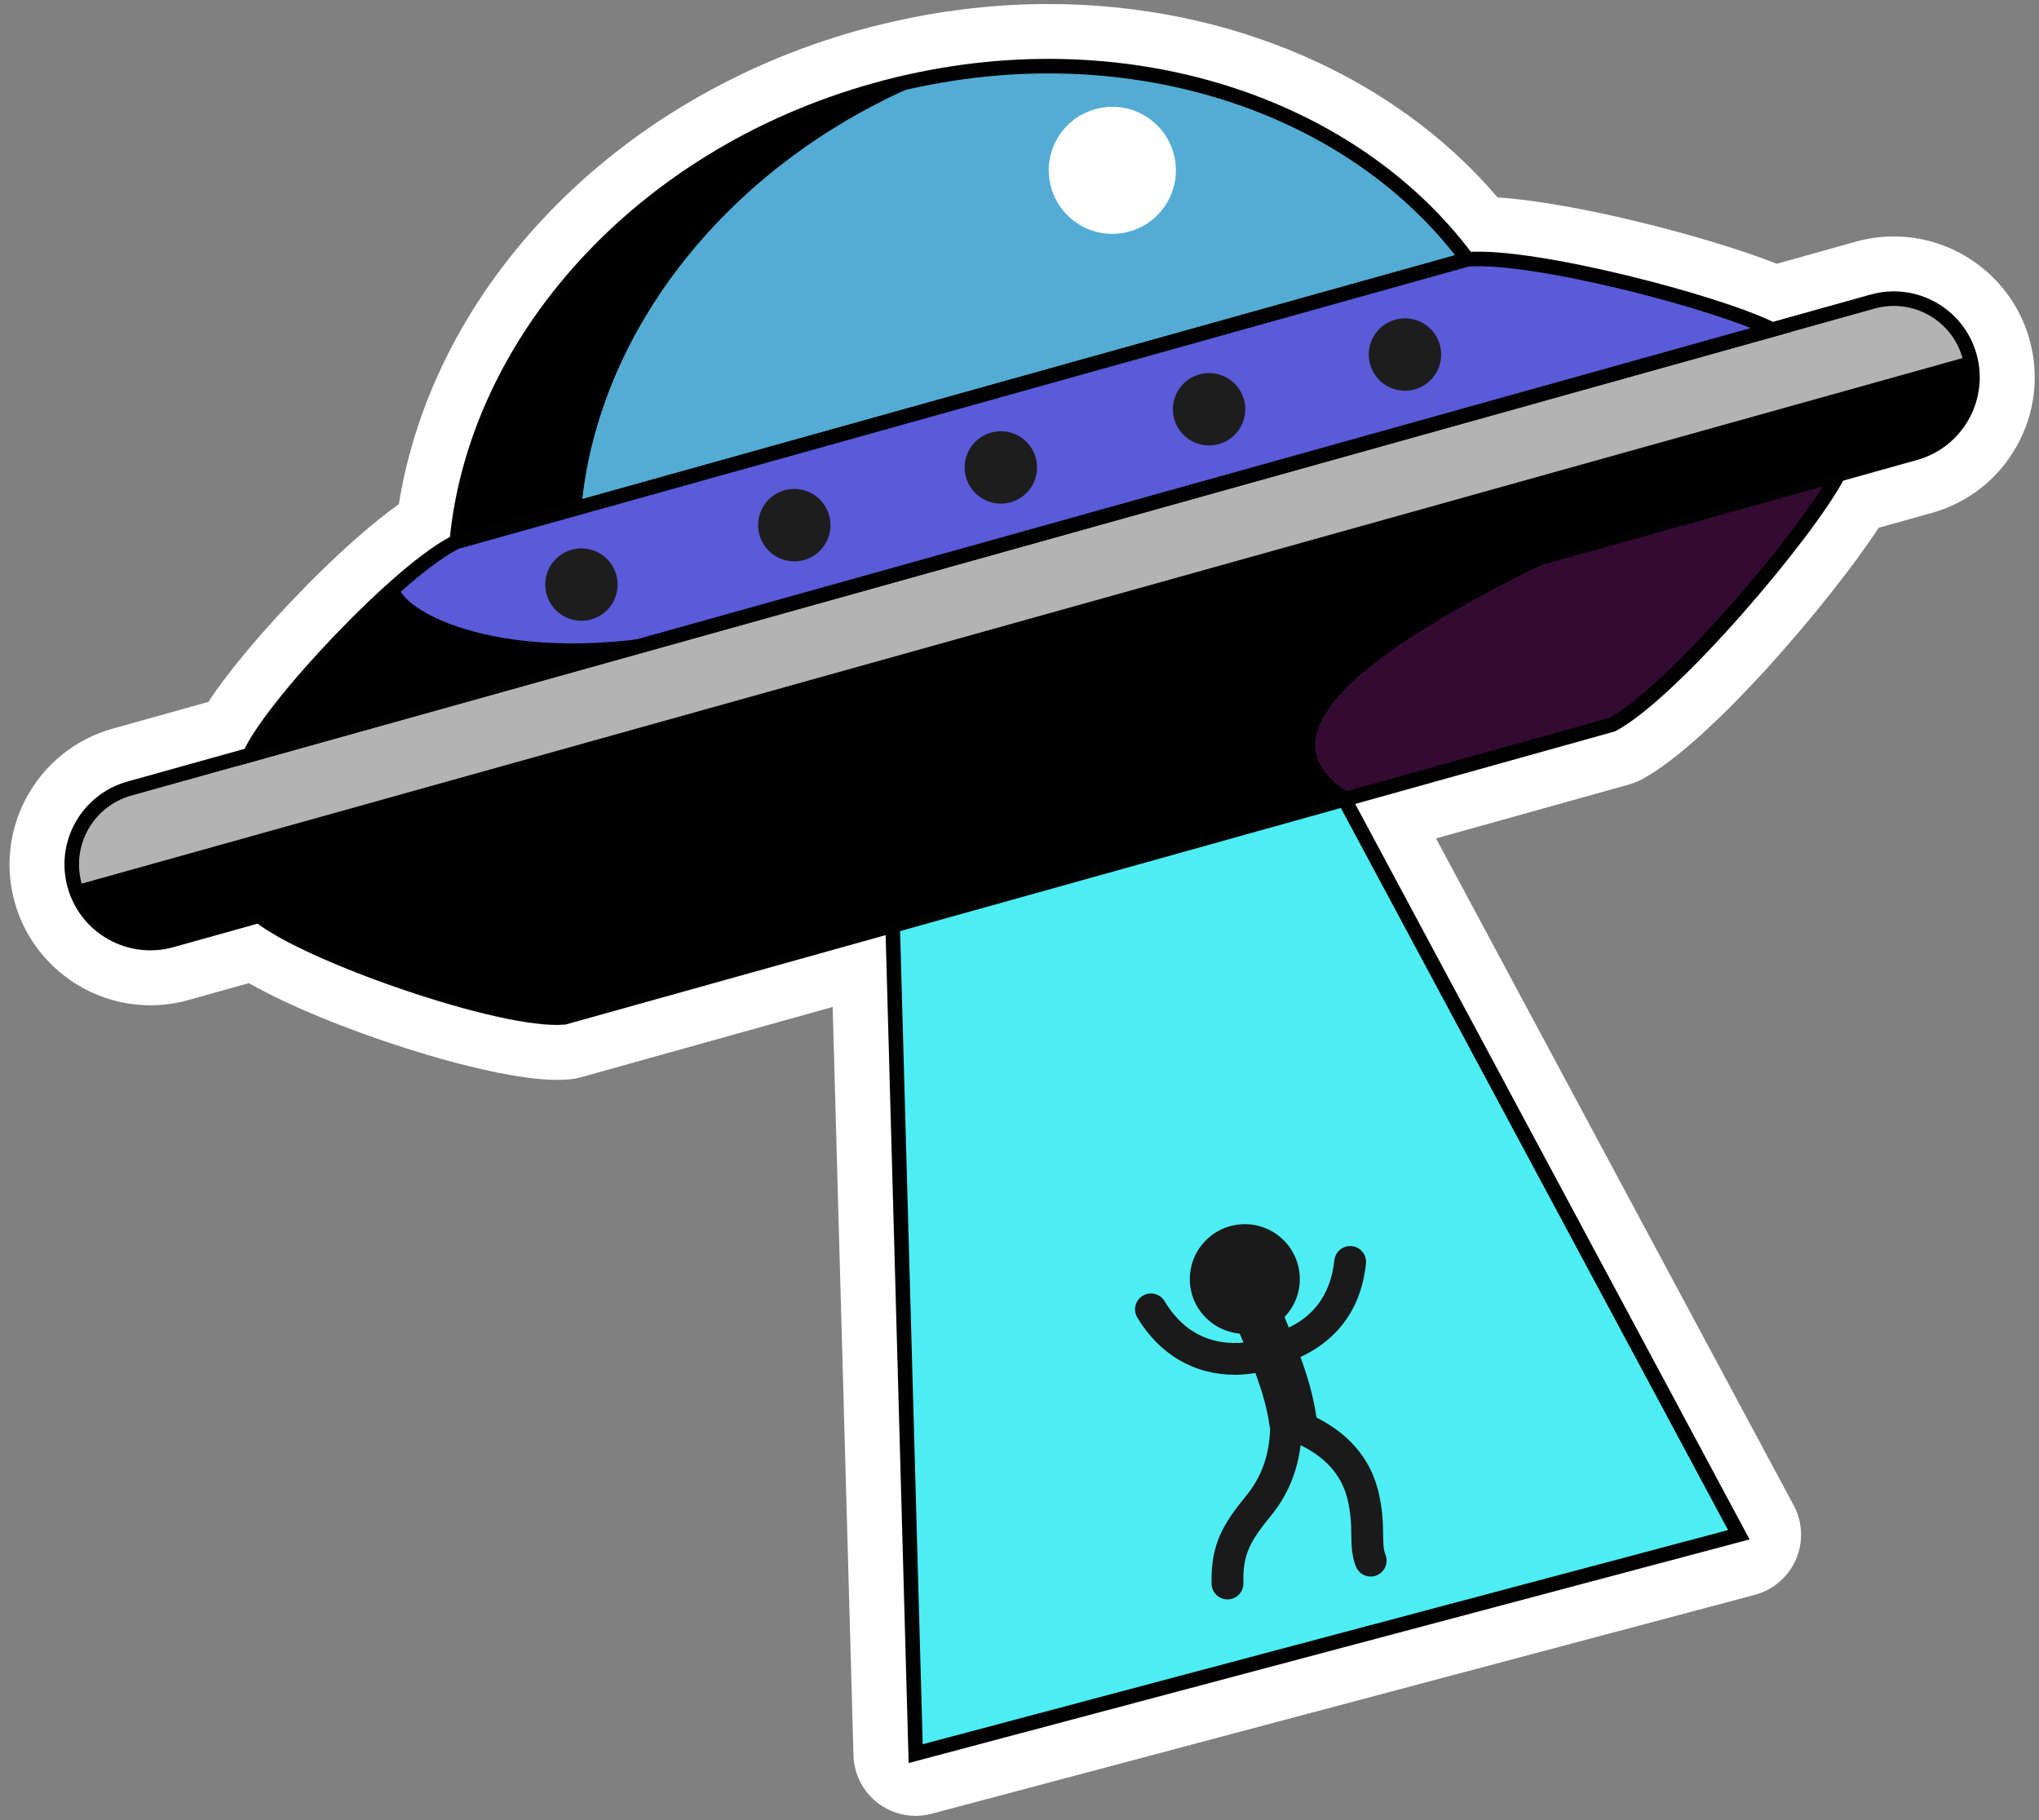 <?xml version="1.0" encoding="UTF-8"?>
<svg width="140px" height="125px" viewBox="0 0 140 125" version="1.1" xmlns="http://www.w3.org/2000/svg" xmlns:xlink="http://www.w3.org/1999/xlink">
    <rect x="0" y="0" width="140" height="125" fill="#808080" stroke="none"/>
    <!-- Generator: Sketch 53.1 (72631) - https://sketchapp.com -->
    <title>Group 60Sticker6</title>
    <desc>Created with Sketch.</desc>
    <g id="Page-1" stroke="none" stroke-width="1" fill="none" fill-rule="evenodd">
        <g id="Group-60" transform="translate(0.653, 0.276)">
            <path d="M138.693,23.032 C137.531,18.87 133.701,15.962 129.38,15.962 C128.5,15.962 127.622,16.083 126.77,16.321 L121.341,17.838 C116.768,16.031 107.642,13.642 102.172,13.281 C95.058,4.928 83.707,0.001 71.341,1.42108547e-14 C67.872,1.42108547e-14 64.364,0.387 60.914,1.153 C60.784,1.18 60.636,1.214 60.489,1.248 C59.671,1.437 58.954,1.617 58.295,1.802 C41.55,6.479 29.135,19.396 26.732,34.351 C25.887,34.948 24.954,35.694 23.919,36.599 C23.913,36.604 23.906,36.61 23.9,36.615 C23.833,36.672 23.763,36.734 23.694,36.797 C22.966,37.442 22.225,38.133 21.478,38.862 L21.426,38.913 L21.206,39.128 C20.982,39.348 20.759,39.57 20.535,39.797 L20.338,39.998 L20.224,40.113 C19.864,40.482 19.519,40.84 19.177,41.203 L19.095,41.29 C18.975,41.417 18.855,41.544 18.737,41.672 C18.578,41.843 18.412,42.024 18.245,42.208 C18.083,42.385 17.914,42.573 17.747,42.76 C17.602,42.921 17.458,43.084 17.315,43.246 C17.037,43.563 16.755,43.889 16.483,44.21 L16.352,44.368 L16.269,44.469 C16.043,44.74 15.822,45.009 15.61,45.273 L15.356,45.591 C15.127,45.883 14.919,46.153 14.721,46.418 L14.684,46.467 L14.593,46.586 C14.324,46.949 14.096,47.273 13.886,47.582 L13.754,47.783 C13.722,47.832 13.691,47.88 13.66,47.927 L7.07,49.768 C1.925,51.216 -1.08,56.567 0.36,61.698 C1.519,65.856 5.348,68.764 9.67,68.764 C10.548,68.764 11.426,68.643 12.277,68.405 L16.435,67.242 C21.832,70.326 32.78,73.886 37.567,73.886 C37.878,73.886 38.177,73.874 38.46,73.849 C38.722,73.826 38.982,73.779 39.235,73.708 L56.518,68.879 L57.947,120.277 C57.983,121.582 58.614,122.8 59.661,123.581 C60.407,124.139 61.306,124.431 62.217,124.431 C62.585,124.431 62.954,124.384 63.316,124.287 L91.576,116.77 L119.836,109.254 C121.097,108.918 122.136,108.023 122.657,106.825 C123.176,105.627 123.12,104.257 122.503,103.106 L97.946,57.303 L111.208,53.598 C111.509,53.514 111.8,53.397 112.076,53.249 C116.752,50.743 125.008,41.053 128.343,35.968 L131.981,34.951 C134.468,34.257 136.539,32.635 137.806,30.383 C139.074,28.132 139.388,25.521 138.693,23.032" id="Fill-110" fill="#FFFFFF"></path>
            <polygon id="Fill-112" fill="#4CEEF3" points="85.087 42.36 72.663 45.663 60.24 48.967 62.218 120.159 90.478 112.641 118.737 105.125"></polygon>
            <polygon id="Stroke-114" stroke="#020202" points="85.087 42.36 72.663 45.663 60.24 48.967 62.218 120.159 90.478 112.641 118.737 105.125"></polygon>
            <path d="M59.445,5.917 C43.235,10.445 31.998,23.23 30.709,36.929 L100.1,17.535 C91.896,6.491 75.662,1.384 59.445,5.917" id="Fill-116" fill="#53ACD3"></path>
            <path d="M59.445,5.917 C43.235,10.445 31.998,23.23 30.709,36.929 L100.1,17.535 C91.896,6.491 75.662,1.384 59.445,5.917 Z" id="Stroke-118" stroke="#020202"></path>
            <path d="M63.809,4.929 C62.358,5.183 60.903,5.51 59.446,5.917 C43.236,10.445 31.998,23.23 30.709,36.929 L39.27,34.536 C40.446,22.056 49.881,10.339 63.809,4.929" id="Fill-120" fill="#000000"></path>
            <path d="M134.578,24.182 C135.382,27.056 133.705,30.035 130.831,30.836 L11.126,64.29 C8.255,65.094 5.274,63.413 4.474,60.543 C3.668,57.674 5.346,54.692 8.22,53.883 L127.921,20.435 C130.793,19.632 133.775,21.307 134.578,24.182" id="Fill-122" fill="#B3B3B3"></path>
            <path d="M134.578,24.182 C135.382,27.056 133.705,30.035 130.831,30.836 L11.126,64.29 C8.255,65.094 5.274,63.413 4.474,60.543 C3.668,57.674 5.346,54.692 8.22,53.883 L127.921,20.435 C130.793,19.632 133.775,21.307 134.578,24.182 Z" id="Stroke-124" stroke="#020202"></path>
            <path d="M16.494,51.575 C17.979,48.187 26.999,38.641 30.709,36.928 L100.1,17.535 C104.576,17.163 117.33,20.488 121.03,22.361 C118.147,23.166 16.494,51.575 16.494,51.575" id="Fill-126" fill="#595BD9"></path>
            <path d="M16.494,51.575 C17.979,48.187 26.999,38.641 30.709,36.928 L100.1,17.535 C104.576,17.163 117.33,20.488 121.03,22.361 C118.147,23.166 16.494,51.575 16.494,51.575 Z" id="Stroke-128" stroke="#020202"></path>
            <path d="M17.145,62.609 C20.41,65.274 33.846,69.966 38.085,69.593 L110.058,49.483 C114.188,47.27 123.416,36.404 125.565,32.31 C122.574,33.146 17.145,62.609 17.145,62.609" id="Fill-130" fill="#330A32"></path>
            <path d="M17.145,62.609 C20.41,65.274 33.846,69.966 38.085,69.593 L110.058,49.483 C114.188,47.27 123.416,36.404 125.565,32.31 C122.574,33.146 17.145,62.609 17.145,62.609 Z" id="Stroke-132" stroke="#020202"></path>
            <path d="M11.126,64.29 L130.831,30.836 C133.705,30.035 135.382,27.056 134.578,24.182 L4.474,60.543 C5.274,63.414 8.255,65.094 11.126,64.29" id="Fill-134" fill="#000000"></path>
            <path d="M79.924,10.249 C80.573,12.569 79.218,14.977 76.897,15.623 C74.573,16.274 72.167,14.92 71.519,12.596 C70.869,10.275 72.226,7.867 74.548,7.221 C76.866,6.571 79.278,7.928 79.924,10.249" id="Fill-136" fill="#FFFFFF"></path>
            <path d="M41.663,39.202 C42.032,40.524 41.261,41.896 39.938,42.267 C38.614,42.636 37.243,41.861 36.875,40.54 C36.505,39.218 37.275,37.845 38.6,37.477 C39.921,37.106 41.293,37.88 41.663,39.202" id="Fill-138" fill="#1E1D1D"></path>
            <path d="M56.278,35.12 C56.649,36.442 55.877,37.815 54.553,38.186 C53.232,38.554 51.859,37.779 51.493,36.459 C51.119,35.134 51.893,33.765 53.215,33.391 C54.538,33.026 55.911,33.799 56.278,35.12" id="Fill-140" fill="#1E1D1D"></path>
            <path d="M70.46,31.155 C70.831,32.48 70.06,33.852 68.735,34.221 C67.411,34.59 66.042,33.818 65.672,32.494 C65.303,31.174 66.073,29.801 67.398,29.432 C68.721,29.06 70.09,29.834 70.46,31.155" id="Fill-142" fill="#1E1D1D"></path>
            <path d="M84.759,27.161 C85.129,28.481 84.356,29.855 83.032,30.225 C81.71,30.595 80.339,29.822 79.968,28.499 C79.6,27.175 80.373,25.805 81.693,25.437 C83.016,25.067 84.387,25.838 84.759,27.161" id="Fill-144" fill="#1E1D1D"></path>
            <path d="M98.21,23.401 C98.576,24.725 97.803,26.099 96.481,26.468 C95.159,26.838 93.789,26.062 93.419,24.742 C93.049,23.418 93.822,22.048 95.143,21.679 C96.468,21.307 97.836,22.08 98.21,23.401" id="Fill-146" fill="#1E1D1D"></path>
            <path d="M107.622,37.324 C76.781,45.946 17.145,62.609 17.145,62.609 C20.41,65.273 33.847,69.966 38.086,69.593 L92.376,54.424 C84.027,49.765 96.485,42.606 107.622,37.324" id="Fill-148" fill="#000000"></path>
            <path d="M26.665,39.871 C22.57,43.472 17.564,49.127 16.494,51.574 C16.494,51.574 30.561,47.644 48.374,42.663 C34.949,45.949 26.966,41.947 26.665,39.871" id="Fill-150" fill="#000000"></path>
            <path d="M94.474,106.499 C94.329,106.139 94.324,105.706 94.314,105.105 C94.302,104.334 94.287,103.373 93.971,102.083 C93.221,99.165 91.116,97.779 89.738,97.077 C89.532,95.612 89.104,94.191 88.639,92.917 C90.474,92.074 92.74,90.28 93.136,86.503 C93.201,85.905 92.766,85.367 92.165,85.305 C91.577,85.241 91.029,85.676 90.966,86.275 C90.693,88.862 89.307,90.2 87.84,90.894 C87.8,90.796 87.757,90.692 87.718,90.598 C87.657,90.45 87.6,90.312 87.543,90.176 C88.191,89.497 88.594,88.583 88.594,87.572 C88.594,85.486 86.903,83.796 84.819,83.796 C82.733,83.796 81.041,85.486 81.041,87.572 C81.041,89.539 82.549,91.134 84.468,91.312 C84.54,91.486 84.616,91.666 84.696,91.857 C84.704,91.879 84.715,91.906 84.724,91.929 C82.962,92.086 80.828,91.613 79.31,89.087 C78.998,88.569 78.329,88.403 77.812,88.712 C77.294,89.022 77.126,89.692 77.437,90.211 C78.971,92.765 81.357,94.14 84.149,94.14 C84.604,94.14 85.072,94.092 85.545,94.019 C85.968,95.172 86.357,96.423 86.516,97.653 C86.521,97.698 86.547,97.734 86.556,97.777 C86.523,99.054 86.27,100.807 84.894,102.469 C83.418,104.295 82.456,105.703 82.537,108.506 C82.554,109.099 83.038,109.568 83.628,109.568 L83.659,109.568 C84.262,109.549 84.737,109.048 84.721,108.445 C84.663,106.436 85.217,105.542 86.585,103.85 C87.731,102.465 88.407,100.864 88.644,98.999 C88.657,98.996 88.669,98.993 88.682,98.988 C89.766,99.538 91.322,100.547 91.853,102.615 C92.108,103.654 92.12,104.443 92.13,105.139 C92.142,105.877 92.153,106.576 92.446,107.31 C92.618,107.737 93.027,107.996 93.459,107.996 C93.595,107.996 93.734,107.972 93.865,107.918 C94.425,107.694 94.698,107.058 94.474,106.499" id="Fill-152" fill="#1A1A1A"></path>
        </g>
    </g>
</svg>